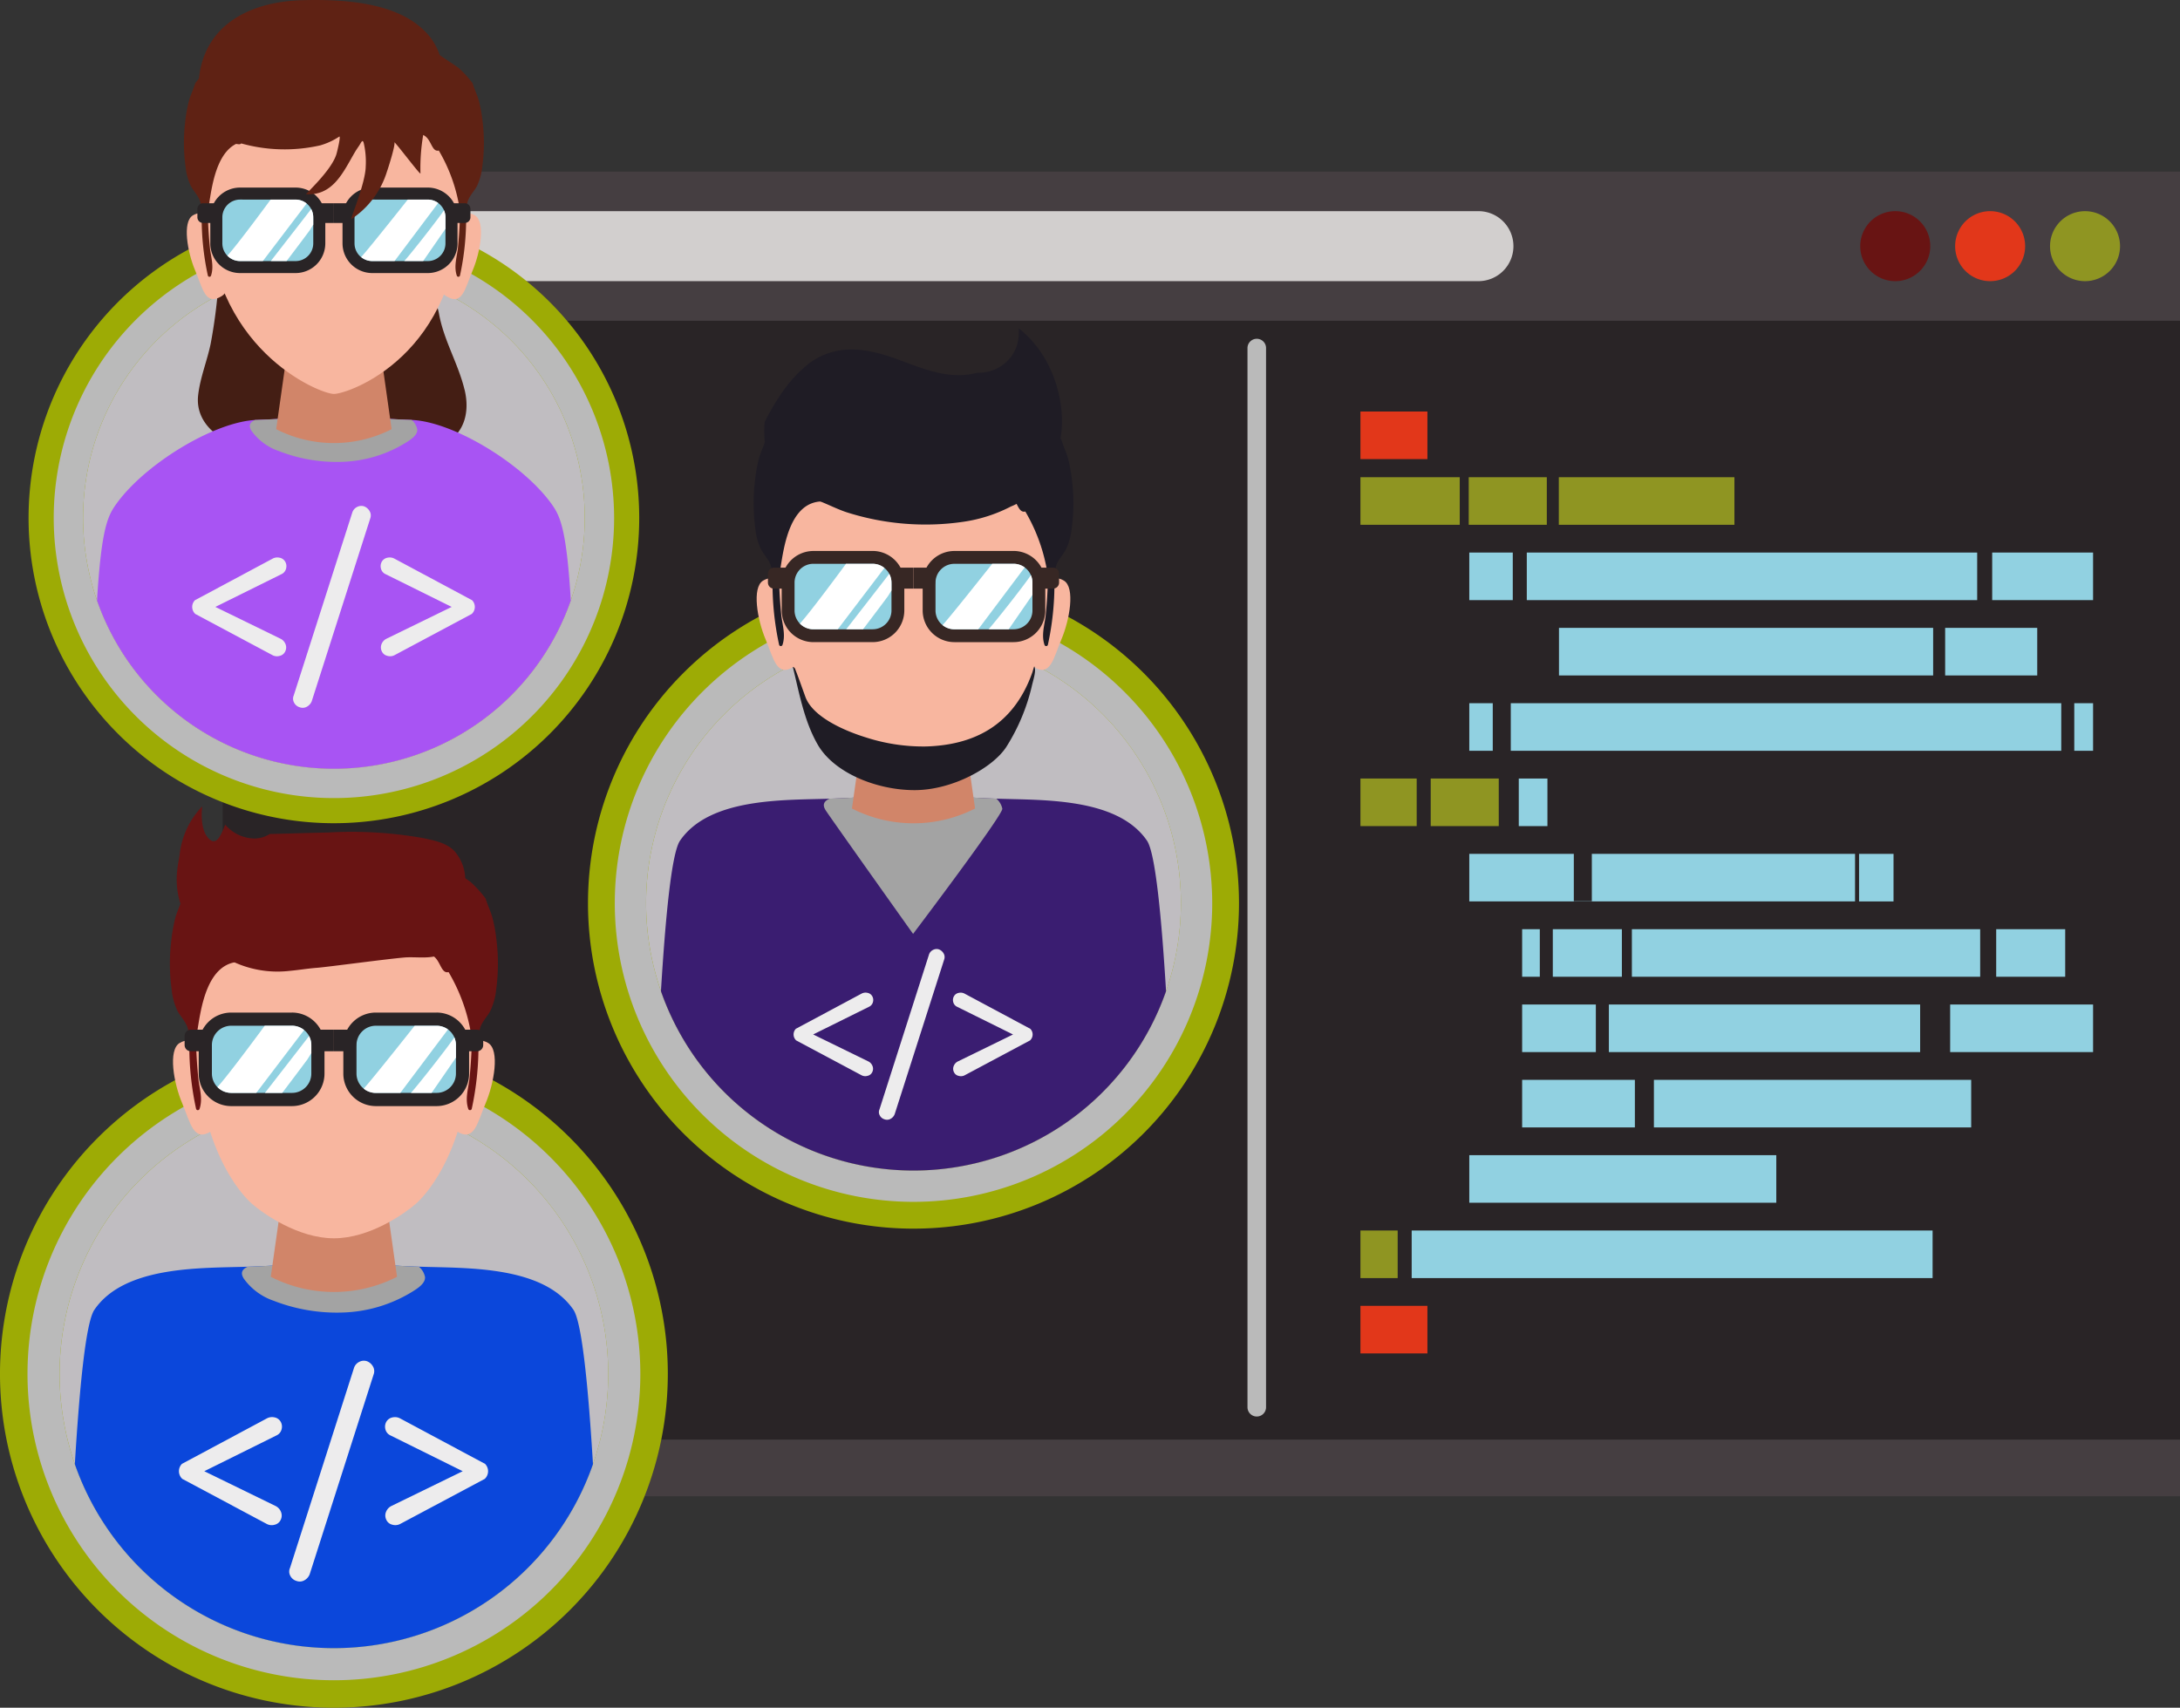 <svg id="Grupo_1100347" data-name="Grupo 1100347" xmlns="http://www.w3.org/2000/svg" xmlns:xlink="http://www.w3.org/1999/xlink" width="295" height="231.125" viewBox="0 0 295 231.125">
  <rect x="0" y="0" width="295" height="231.125" fill="#333333" stroke="none"/>
  <defs>
    <clipPath id="clip-path">
      <rect id="Rectángulo_401872" data-name="Rectángulo 401872" width="295" height="231.125" fill="none"/>
    </clipPath>
    <clipPath id="clip-path-3">
      <rect id="Rectángulo_401844" data-name="Rectángulo 401844" width="2.513" height="145.864" fill="none"/>
    </clipPath>
    <clipPath id="clip-path-4">
      <rect id="Rectángulo_401845" data-name="Rectángulo 401845" width="80.843" height="80.845" fill="none"/>
    </clipPath>
    <clipPath id="clip-path-5">
      <rect id="Rectángulo_401846" data-name="Rectángulo 401846" width="24.154" height="19.078" fill="none"/>
    </clipPath>
    <clipPath id="clip-path-6">
      <rect id="Rectángulo_401849" data-name="Rectángulo 401849" width="11.439" height="8.864" fill="none"/>
    </clipPath>
    <clipPath id="clip-path-7">
      <rect id="Rectángulo_401850" data-name="Rectángulo 401850" width="6.121" height="7.504" fill="none"/>
    </clipPath>
    <clipPath id="clip-path-8">
      <rect id="Rectángulo_401853" data-name="Rectángulo 401853" width="11.119" height="8.864" fill="none"/>
    </clipPath>
    <clipPath id="clip-path-9">
      <rect id="Rectángulo_401854" data-name="Rectángulo 401854" width="5.94" height="7.324" fill="none"/>
    </clipPath>
    <clipPath id="clip-path-10">
      <rect id="Rectángulo_401855" data-name="Rectángulo 401855" width="82.93" height="82.93" fill="none"/>
    </clipPath>
    <clipPath id="clip-path-11">
      <rect id="Rectángulo_401856" data-name="Rectángulo 401856" width="24.779" height="7.011" fill="none"/>
    </clipPath>
    <clipPath id="clip-path-12">
      <rect id="Rectángulo_401858" data-name="Rectángulo 401858" width="11.734" height="9.092" fill="none"/>
    </clipPath>
    <clipPath id="clip-path-13">
      <rect id="Rectángulo_401859" data-name="Rectángulo 401859" width="6.279" height="7.696" fill="none"/>
    </clipPath>
    <clipPath id="clip-path-14">
      <rect id="Rectángulo_401861" data-name="Rectángulo 401861" width="11.406" height="9.092" fill="none"/>
    </clipPath>
    <clipPath id="clip-path-15">
      <rect id="Rectángulo_401862" data-name="Rectángulo 401862" width="6.095" height="7.513" fill="none"/>
    </clipPath>
    <clipPath id="clip-path-16">
      <rect id="Rectángulo_401863" data-name="Rectángulo 401863" width="75.831" height="75.832" fill="none"/>
    </clipPath>
    <clipPath id="clip-path-17">
      <rect id="Rectángulo_401864" data-name="Rectángulo 401864" width="22.658" height="6.411" fill="none"/>
    </clipPath>
    <clipPath id="clip-path-18">
      <rect id="Rectángulo_401866" data-name="Rectángulo 401866" width="10.731" height="8.314" fill="none"/>
    </clipPath>
    <clipPath id="clip-path-19">
      <rect id="Rectángulo_401867" data-name="Rectángulo 401867" width="5.741" height="7.039" fill="none"/>
    </clipPath>
    <clipPath id="clip-path-20">
      <rect id="Rectángulo_401869" data-name="Rectángulo 401869" width="10.429" height="8.314" fill="none"/>
    </clipPath>
    <clipPath id="clip-path-21">
      <rect id="Rectángulo_401870" data-name="Rectángulo 401870" width="5.572" height="6.871" fill="none"/>
    </clipPath>
  </defs>
  <g id="Grupo_1100406" data-name="Grupo 1100406" clip-path="url(#clip-path)">
    <rect id="Rectángulo_401812" data-name="Rectángulo 401812" width="264.862" height="151.447" transform="translate(30.137 43.403)" fill="#292426"/>
    <rect id="Rectángulo_401813" data-name="Rectángulo 401813" width="264.862" height="20.177" transform="translate(30.137 23.226)" fill="#453e41"/>
    <rect id="Rectángulo_401814" data-name="Rectángulo 401814" width="264.862" height="7.659" transform="translate(30.137 194.85)" fill="#453e41"/>
    <g id="Grupo_1100405" data-name="Grupo 1100405">
      <g id="Grupo_1100404" data-name="Grupo 1100404" clip-path="url(#clip-path)">
        <path id="Trazado_875739" data-name="Trazado 875739" d="M288.19,36.379a4.737,4.737,0,1,0-4.738,4.736,4.739,4.739,0,0,0,4.738-4.736" transform="translate(-26.985 -3.063)" fill="#681413"/>
        <path id="Trazado_875740" data-name="Trazado 875740" d="M302.406,36.379a4.737,4.737,0,1,0-4.737,4.736,4.738,4.738,0,0,0,4.737-4.736" transform="translate(-28.361 -3.063)" fill="#e2371a"/>
        <path id="Trazado_875741" data-name="Trazado 875741" d="M316.624,36.379a4.736,4.736,0,1,0-4.737,4.736,4.737,4.737,0,0,0,4.737-4.736" transform="translate(-29.738 -3.063)" fill="#8f9522"/>
        <path id="Trazado_875742" data-name="Trazado 875742" d="M209.348,36.379a4.737,4.737,0,0,1-4.738,4.736H51.717a4.738,4.738,0,1,1,0-9.475H204.609a4.738,4.738,0,0,1,4.738,4.739" transform="translate(-4.548 -3.063)" fill="#d2cfce"/>
        <rect id="Rectángulo_401815" data-name="Rectángulo 401815" width="13.437" height="6.439" transform="translate(184.096 64.587)" fill="#8f9522"/>
        <rect id="Rectángulo_401816" data-name="Rectángulo 401816" width="10.564" height="6.439" transform="translate(198.751 64.587)" fill="#8f9522"/>
        <rect id="Rectángulo_401817" data-name="Rectángulo 401817" width="23.764" height="6.439" transform="translate(210.941 64.587)" fill="#8f9522"/>
        <rect id="Rectángulo_401818" data-name="Rectángulo 401818" width="9.064" height="6.44" transform="translate(184.096 55.695)" fill="#e2371a"/>
        <rect id="Rectángulo_401819" data-name="Rectángulo 401819" width="5.884" height="6.439" transform="translate(198.826 74.783)" fill="#91d1e1"/>
        <rect id="Rectángulo_401820" data-name="Rectángulo 401820" width="60.947" height="6.439" transform="translate(206.607 74.783)" fill="#91d1e1"/>
        <rect id="Rectángulo_401821" data-name="Rectángulo 401821" width="13.652" height="6.439" transform="translate(269.585 74.782)" fill="#91d1e1"/>
        <rect id="Rectángulo_401822" data-name="Rectángulo 401822" width="50.631" height="6.44" transform="translate(210.964 84.976)" fill="#91d1e1"/>
        <rect id="Rectángulo_401823" data-name="Rectángulo 401823" width="12.46" height="6.44" transform="translate(263.22 84.976)" fill="#91d1e1"/>
        <rect id="Rectángulo_401824" data-name="Rectángulo 401824" width="3.176" height="6.439" transform="translate(198.826 95.172)" fill="#91d1e1"/>
        <rect id="Rectángulo_401825" data-name="Rectángulo 401825" width="74.491" height="6.439" transform="translate(204.44 95.172)" fill="#91d1e1"/>
        <rect id="Rectángulo_401826" data-name="Rectángulo 401826" width="2.545" height="6.439" transform="translate(280.693 95.172)" fill="#91d1e1"/>
        <rect id="Rectángulo_401827" data-name="Rectángulo 401827" width="7.613" height="6.439" transform="translate(184.096 105.366)" fill="#8f9522"/>
        <rect id="Rectángulo_401828" data-name="Rectángulo 401828" width="9.209" height="6.439" transform="translate(193.605 105.366)" fill="#8f9522"/>
        <rect id="Rectángulo_401829" data-name="Rectángulo 401829" width="3.878" height="6.439" transform="translate(205.523 105.367)" fill="#91d1e1"/>
        <path id="Trazado_875743" data-name="Trazado 875743" d="M272.343,127.95h-35.62v6.4h-2.438v-6.4H220.14v6.437h52.2Z" transform="translate(-21.314 -12.388)" fill="#91d1e1"/>
        <rect id="Rectángulo_401830" data-name="Rectángulo 401830" width="4.663" height="6.437" transform="translate(251.571 115.563)" fill="#91d1e1"/>
        <rect id="Rectángulo_401831" data-name="Rectángulo 401831" width="2.392" height="6.437" transform="translate(205.977 125.758)" fill="#91d1e1"/>
        <rect id="Rectángulo_401832" data-name="Rectángulo 401832" width="9.345" height="6.437" transform="translate(210.129 125.758)" fill="#91d1e1"/>
        <rect id="Rectángulo_401833" data-name="Rectángulo 401833" width="47.132" height="6.437" transform="translate(220.828 125.758)" fill="#91d1e1"/>
        <rect id="Rectángulo_401834" data-name="Rectángulo 401834" width="9.337" height="6.437" transform="translate(270.128 125.758)" fill="#91d1e1"/>
        <rect id="Rectángulo_401835" data-name="Rectángulo 401835" width="9.975" height="6.439" transform="translate(205.977 135.951)" fill="#91d1e1"/>
        <rect id="Rectángulo_401836" data-name="Rectángulo 401836" width="42.122" height="6.439" transform="translate(217.714 135.951)" fill="#91d1e1"/>
        <rect id="Rectángulo_401837" data-name="Rectángulo 401837" width="19.34" height="6.439" transform="translate(263.898 135.951)" fill="#91d1e1"/>
        <rect id="Rectángulo_401838" data-name="Rectángulo 401838" width="42.934" height="6.439" transform="translate(223.808 146.147)" fill="#91d1e1"/>
        <rect id="Rectángulo_401839" data-name="Rectángulo 401839" width="15.257" height="6.439" transform="translate(205.977 146.147)" fill="#91d1e1"/>
        <rect id="Rectángulo_401840" data-name="Rectángulo 401840" width="41.545" height="6.439" transform="translate(198.826 156.341)" fill="#91d1e1"/>
        <rect id="Rectángulo_401841" data-name="Rectángulo 401841" width="5.039" height="6.439" transform="translate(184.096 166.538)" fill="#8f9522"/>
        <rect id="Rectángulo_401842" data-name="Rectángulo 401842" width="70.491" height="6.439" transform="translate(191.03 166.538)" fill="#91d1e1"/>
        <rect id="Rectángulo_401843" data-name="Rectángulo 401843" width="9.064" height="6.439" transform="translate(184.096 176.733)" fill="#e2371a"/>
        <g id="Grupo_1100349" data-name="Grupo 1100349" transform="translate(168.811 45.85)" style="mix-blend-mode: multiply;isolation: isolate">
          <g id="Grupo_1100348" data-name="Grupo 1100348">
            <g id="Grupo_1100347-2" data-name="Grupo 1100347" clip-path="url(#clip-path-3)">
              <path id="Trazado_875744" data-name="Trazado 875744" d="M189.42,195.371a1.256,1.256,0,1,1-2.513,0V52.022a1.256,1.256,0,0,1,2.513,0Z" transform="translate(-186.907 -50.765)" fill="#bababa"/>
            </g>
          </g>
        </g>
        <path id="Trazado_875745" data-name="Trazado 875745" d="M176.192,130.618a44.048,44.048,0,1,0-44.048,44.049,44.049,44.049,0,0,0,44.048-44.049" transform="translate(-8.529 -8.381)" fill="#9dab05"/>
        <path id="Trazado_875746" data-name="Trazado 875746" d="M132.989,167.646a36.186,36.186,0,1,1,36.186-36.185,36.186,36.186,0,0,1-36.186,36.185" transform="translate(-9.372 -9.224)" fill="#c0bdc1"/>
        <g id="Grupo_1100352" data-name="Grupo 1100352" transform="translate(83.195 81.813)" style="mix-blend-mode: multiply;isolation: isolate">
          <g id="Grupo_1100351" data-name="Grupo 1100351">
            <g id="Grupo_1100350" data-name="Grupo 1100350" clip-path="url(#clip-path-4)">
              <path id="Trazado_875747" data-name="Trazado 875747" d="M132.535,94.82a36.186,36.186,0,1,1-36.188,36.187A36.187,36.187,0,0,1,132.535,94.82m0-4.237a40.423,40.423,0,1,0,40.422,40.424,40.468,40.468,0,0,0-40.422-40.424" transform="translate(-92.113 -90.583)" fill="#bababa"/>
            </g>
          </g>
        </g>
        <path id="Trazado_875748" data-name="Trazado 875748" d="M167.379,145.652a36.195,36.195,0,0,1-68.351,0c.592-9.712,1.416-18.676,2.584-20.373,4.041-5.9,14.322-5.466,20.442-5.683s11.148-.769,11.148-.769,5.032.547,11.153.769,16.4-.221,20.443,5.683c1.162,1.7,1.992,10.661,2.581,20.373" transform="translate(-9.588 -11.505)" fill="#3a1d71"/>
        <g id="Grupo_1100355" data-name="Grupo 1100355" transform="translate(111.483 107.324)" style="mix-blend-mode: multiply;isolation: isolate">
          <g id="Grupo_1100354" data-name="Grupo 1100354">
            <g id="Grupo_1100353" data-name="Grupo 1100353" clip-path="url(#clip-path-5)">
              <path id="Trazado_875749" data-name="Trazado 875749" d="M124.194,119.6c-.585.278-1.087.7-.494,1.6.917,1.388,11.811,16.7,11.811,16.7s12.138-16.056,12.076-16.941a2.4,2.4,0,0,0-.816-1.369l-.054,0c-6.123-.219-11.151-.766-11.151-.766s-5.028.547-11.15.766l-.222.008" transform="translate(-123.434 -118.829)" fill="#a3a3a3"/>
            </g>
          </g>
        </g>
        <path id="Trazado_875750" data-name="Trazado 875750" d="M142.86,109.9H129.088l-1.443,10.166a18.339,18.339,0,0,0,16.658,0Z" transform="translate(-12.358 -10.641)" fill="#d18569"/>
        <path id="Trazado_875751" data-name="Trazado 875751" d="M134.916,63.247c-12.315,0-18.2,11.021-18.2,20.006,0,14.933,5.935,21.395,7.379,22.657s6.066,4.56,10.821,4.56,9.38-3.3,10.822-4.56,7.379-7.724,7.379-22.657c0-8.986-5.886-20.006-18.2-20.006" transform="translate(-11.3 -6.123)" fill="#f8b69f"/>
        <path id="Trazado_875752" data-name="Trazado 875752" d="M118.017,89.374c-.847-2.409-2.315-3.271-3.77-2.409-1.57.928-.775,5.357.33,7.959s1.47,5.2,3.873,3.66-.433-9.21-.433-9.21" transform="translate(-10.976 -8.388)" fill="#f8b69f"/>
        <path id="Rectángulo_401847" data-name="Rectángulo 401847" d="M3.788,0h7.277a3.789,3.789,0,0,1,3.789,3.789V6.814A3.786,3.786,0,0,1,11.068,10.6H3.787A3.787,3.787,0,0,1,0,6.813V3.788A3.788,3.788,0,0,1,3.788,0Z" transform="translate(106.651 75.434)" fill="#91d1e1"/>
        <path id="Rectángulo_401848" data-name="Rectángulo 401848" d="M3.788,0h7.277a3.789,3.789,0,0,1,3.789,3.789V6.814A3.786,3.786,0,0,1,11.068,10.6H3.787A3.787,3.787,0,0,1,0,6.813V3.788A3.788,3.788,0,0,1,3.788,0Z" transform="translate(106.651 75.434)" fill="none" stroke="#292426" stroke-miterlimit="10" stroke-width="1"/>
        <path id="Trazado_875753" data-name="Trazado 875753" d="M129.425,84.3a2.553,2.553,0,0,1,2.551,2.553v3.757a2.553,2.553,0,0,1-2.551,2.552h-8.013a2.552,2.552,0,0,1-2.552-2.552V86.849a2.552,2.552,0,0,1,2.552-2.553Zm0-1.737h-8.013a4.294,4.294,0,0,0-4.289,4.29v3.757a4.294,4.294,0,0,0,4.289,4.289h8.013a4.294,4.294,0,0,0,4.288-4.289V86.849a4.294,4.294,0,0,0-4.288-4.29" transform="translate(-11.34 -7.993)" fill="#372724"/>
        <path id="Trazado_875754" data-name="Trazado 875754" d="M136.554,85.063h-2.1a.819.819,0,0,0-.819.819v1.2a.819.819,0,0,0,.819.819h2.1Z" transform="translate(-12.939 -8.236)" fill="#372724"/>
        <path id="Trazado_875755" data-name="Trazado 875755" d="M121.313,66.645A45.9,45.9,0,0,1,120,62.135c-.095-.35-.209-.692-.333-1.027-1.009.709-2.047,1.375-3.062,2.074a14.6,14.6,0,0,0-2.066,2.253c-.05.16-.107.32-.158.471-.247.709-.571,1.386-.761,2.115a21,21,0,0,0-.53,3,25.588,25.588,0,0,0,.052,6.426,8.608,8.608,0,0,0,.777,2.83c.471.872,1.343,1.642,1.415,2.682a.27.27,0,0,0,.078.173c.029.495.051.989.061,1.487a38.892,38.892,0,0,0,.891,8.57.238.238,0,0,0,.456,0c.464-1.395-.04-2.726-.175-4.128-.13-1.368-.226-2.752-.274-4.128.031-.735.1-1.469.183-2.2.447-2.67,1.213-8.955,5.695-8.955V69.372c-.287-.914-.6-1.824-.936-2.728" transform="translate(-10.932 -5.916)" fill="#1f1c25"/>
        <g id="Grupo_1100358" data-name="Grupo 1100358" transform="translate(108.245 76.303)" style="mix-blend-mode: soft-light;isolation: isolate">
          <g id="Grupo_1100357" data-name="Grupo 1100357">
            <g id="Grupo_1100356" data-name="Grupo 1100356" clip-path="url(#clip-path-6)">
              <path id="Trazado_875756" data-name="Trazado 875756" d="M131.288,85.048a2.539,2.539,0,0,0-1.6-.566h-3.6s-4.791,6.528-6.242,8.093a2.545,2.545,0,0,0,1.826.771h3.3s5.387-7.09,6.316-8.3" transform="translate(-119.849 -84.482)" fill="#fff"/>
            </g>
          </g>
        </g>
        <g id="Grupo_1100361" data-name="Grupo 1100361" transform="translate(114.516 77.663)" style="mix-blend-mode: soft-light;isolation: isolate">
          <g id="Grupo_1100360" data-name="Grupo 1100360">
            <g id="Grupo_1100359" data-name="Grupo 1100359" clip-path="url(#clip-path-7)">
              <path id="Trazado_875757" data-name="Trazado 875757" d="M132.42,89.035c.162-.264.326-.528.493-.787V87.182a2.53,2.53,0,0,0-.3-1.193c-.883,1.149-5.824,7.5-5.824,7.5h2.276s2.683-3.536,3.352-4.457" transform="translate(-126.792 -85.988)" fill="#fff"/>
            </g>
          </g>
        </g>
        <path id="Trazado_875758" data-name="Trazado 875758" d="M155.07,89.374c.846-2.409,2.313-3.271,3.769-2.409,1.57.928.776,5.357-.33,7.959s-1.47,5.2-3.872,3.66.433-9.21.433-9.21" transform="translate(-14.878 -8.388)" fill="#f8b69f"/>
        <path id="Rectángulo_401851" data-name="Rectángulo 401851" d="M3.787,0h7.278a3.789,3.789,0,0,1,3.789,3.789V6.814A3.786,3.786,0,0,1,11.068,10.6H3.787A3.787,3.787,0,0,1,0,6.813V3.787A3.787,3.787,0,0,1,3.787,0Z" transform="translate(125.726 75.434)" fill="#91d1e1"/>
        <path id="Rectángulo_401852" data-name="Rectángulo 401852" d="M3.787,0h7.278a3.789,3.789,0,0,1,3.789,3.789V6.814A3.786,3.786,0,0,1,11.068,10.6H3.787A3.787,3.787,0,0,1,0,6.813V3.787A3.787,3.787,0,0,1,3.787,0Z" transform="translate(125.726 75.434)" fill="none" stroke="#292426" stroke-miterlimit="10" stroke-width="1"/>
        <path id="Trazado_875759" data-name="Trazado 875759" d="M150.544,84.3a2.552,2.552,0,0,1,2.552,2.553v3.757a2.552,2.552,0,0,1-2.552,2.552H142.53a2.552,2.552,0,0,1-2.552-2.552V86.849A2.552,2.552,0,0,1,142.53,84.3Zm0-1.737H142.53a4.3,4.3,0,0,0-4.289,4.29v3.757A4.3,4.3,0,0,0,142.53,94.9h8.014a4.3,4.3,0,0,0,4.289-4.289V86.849a4.3,4.3,0,0,0-4.289-4.29" transform="translate(-13.384 -7.993)" fill="#372724"/>
        <g id="Grupo_1100364" data-name="Grupo 1100364" transform="translate(127.545 76.303)" style="mix-blend-mode: soft-light;isolation: isolate">
          <g id="Grupo_1100363" data-name="Grupo 1100363">
            <g id="Grupo_1100362" data-name="Grupo 1100362" clip-path="url(#clip-path-8)">
              <path id="Trazado_875760" data-name="Trazado 875760" d="M152.336,84.976a2.531,2.531,0,0,0-1.5-.494h-2.889c-.172.21-5.517,6.976-6.726,8.3a2.536,2.536,0,0,0,1.6.568h3.227c.051-.062,5.115-6.826,6.29-8.37" transform="translate(-141.217 -84.482)" fill="#fff"/>
            </g>
          </g>
        </g>
        <g id="Grupo_1100367" data-name="Grupo 1100367" transform="translate(133.772 77.843)" style="mix-blend-mode: soft-light;isolation: isolate">
          <g id="Grupo_1100366" data-name="Grupo 1100366">
            <g id="Grupo_1100365" data-name="Grupo 1100365" clip-path="url(#clip-path-9)">
              <path id="Trazado_875761" data-name="Trazado 875761" d="M154.052,88.857V87.2a2.555,2.555,0,0,0-.209-1.014c-1.116,1.634-4.954,6.488-5.726,7.317l-.005.007h2.726Z" transform="translate(-148.112 -86.187)" fill="#fff"/>
            </g>
          </g>
        </g>
        <path id="Trazado_875762" data-name="Trazado 875762" d="M136.867,85.063h2.1a.819.819,0,0,1,.819.819v1.2a.819.819,0,0,1-.819.819h-2.1Z" transform="translate(-13.251 -8.236)" fill="#372724"/>
        <path id="Trazado_875763" data-name="Trazado 875763" d="M151.42,66.645a46.151,46.151,0,0,0,1.313-4.51c.095-.35.209-.692.333-1.027,1.008.709,2.045,1.375,3.063,2.074a14.686,14.686,0,0,1,2.066,2.253c.051.16.107.32.159.471.246.709.571,1.386.76,2.115a21.512,21.512,0,0,1,.529,3,25.588,25.588,0,0,1-.051,6.426,8.653,8.653,0,0,1-.778,2.83c-.471.872-1.343,1.642-1.415,2.682a.266.266,0,0,1-.079.173c-.027.495-.051.989-.063,1.487a38.728,38.728,0,0,1-.889,8.57.239.239,0,0,1-.457,0c-.464-1.395.041-2.726.174-4.128.132-1.368.229-2.752.275-4.128-.03-.735-.1-1.469-.183-2.2a23.722,23.722,0,0,0-2.862-7.589c-1.212.306-1.031-2.351-2.833-2.351V69.372c.288-.914.6-1.824.937-2.728" transform="translate(-14.569 -5.916)" fill="#1f1c25"/>
        <path id="Trazado_875764" data-name="Trazado 875764" d="M117.976,85.063h-2.1a.819.819,0,0,0-.818.819v1.2a.818.818,0,0,0,.818.819h2.1Z" transform="translate(-11.14 -8.236)" fill="#372724"/>
        <path id="Trazado_875765" data-name="Trazado 875765" d="M155.446,85.063h2.1a.819.819,0,0,1,.819.819v1.2a.819.819,0,0,1-.819.819h-2.1Z" transform="translate(-15.05 -8.236)" fill="#372724"/>
        <path id="Trazado_875766" data-name="Trazado 875766" d="M148.943,49.212a6.475,6.475,0,0,1-.273,2.412,5.431,5.431,0,0,1-5.318,3.58c-.193.051-.388.1-.582.138-3.664.761-7.149-.843-10.524-2.052-3.87-1.388-7.793-2.013-11.377.445-.187.126-.358.272-.534.409a17.52,17.52,0,0,0-3.319,3.6,33.13,33.13,0,0,0-2.455,4.139,13.014,13.014,0,0,0,.574,5.251c.611,1.717,1.993,2.946,2.745,4.572a1.1,1.1,0,0,0-.089.192c-.068.2.251.336.343.145.468-.965,3.087.247,3.741.5,1.245.479,2.447,1.1,3.71,1.531a35.143,35.143,0,0,0,15.864,1.308,20.235,20.235,0,0,0,6.451-2.075,7.487,7.487,0,0,0,3.874-3.469,10.3,10.3,0,0,0,2.831-5.743c.865-5.313-1.357-11.583-5.662-14.882" transform="translate(-11.087 -4.765)" fill="#1f1c25"/>
        <path id="Trazado_875767" data-name="Trazado 875767" d="M128.984,158.038a1.146,1.146,0,0,1,.577.594,1,1,0,0,1-.018.872.9.9,0,0,1-.627.5,1.088,1.088,0,0,1-.839-.086l-8.831-4.711-.034-.036a1.1,1.1,0,0,1,0-1.535l8.866-4.747a1.136,1.136,0,0,1,.8-.121.935.935,0,0,1,.628.4,1.014,1.014,0,0,1,.141.82.959.959,0,0,1-.489.646l-7.608,3.77Z" transform="translate(-11.511 -14.401)" fill="#edeced"/>
        <path id="Trazado_875768" data-name="Trazado 875768" d="M150.909,154.409l-7.61-3.77a.956.956,0,0,1-.489-.646,1.028,1.028,0,0,1,.141-.82.937.937,0,0,1,.629-.4,1.135,1.135,0,0,1,.8.121l8.866,4.747a1.095,1.095,0,0,1,0,1.535l-.034.036-8.831,4.711a1.084,1.084,0,0,1-.837.086.9.9,0,0,1-.629-.5,1,1,0,0,1-.016-.873,1.138,1.138,0,0,1,.574-.594Z" transform="translate(-13.824 -14.401)" fill="#edeced"/>
        <path id="Trazado_875769" data-name="Trazado 875769" d="M138.459,142.966a1.067,1.067,0,0,1,.541-.63,1.024,1.024,0,0,1,.821-.07,1.242,1.242,0,0,1,.628.558.972.972,0,0,1,.069.8l-6.7,20.941a1.22,1.22,0,0,1-.558.63.972.972,0,0,1-.8.069,1.064,1.064,0,0,1-.663-.54.908.908,0,0,1-.033-.818Z" transform="translate(-12.749 -13.769)" fill="#edeced"/>
        <path id="Trazado_875770" data-name="Trazado 875770" d="M151.118,102.573c.179-.808.656-2.176.342-2.713-.018-.03-.236.749-.247.779-2.653,7.517-8.289,9.866-14.379,10.056a25.315,25.315,0,0,1-8.193-1.236c-2.658-.822-7.161-2.69-8.161-5.5l0,0c-.462-1.272-.906-2.55-1.391-3.786-.05-.127-.323-.341-.289-.2.866,3.532,1.518,7.265,3.351,10.462,2.2,3.832,7.971,6.17,13.112,6.17s10.653-3.069,12.444-5.894a26.752,26.752,0,0,0,3.412-8.136" transform="translate(-11.502 -9.668)" fill="#1f1c25"/>
        <path id="Trazado_875771" data-name="Trazado 875771" d="M90.37,201.03a45.185,45.185,0,1,0-45.185,45.183A45.185,45.185,0,0,0,90.37,201.03" transform="translate(0 -15.089)" fill="#9dab05"/>
        <path id="Trazado_875772" data-name="Trazado 875772" d="M46.051,239.014a37.12,37.12,0,1,1,37.119-37.12,37.121,37.121,0,0,1-37.119,37.12" transform="translate(-0.864 -15.953)" fill="#c0bdc1"/>
        <g id="Grupo_1100370" data-name="Grupo 1100370" transform="translate(3.72 144.476)" style="mix-blend-mode: multiply;isolation: isolate">
          <g id="Grupo_1100369" data-name="Grupo 1100369">
            <g id="Grupo_1100368" data-name="Grupo 1100368" clip-path="url(#clip-path-10)">
              <path id="Trazado_875773" data-name="Trazado 875773" d="M45.585,164.307A37.12,37.12,0,1,1,8.463,201.429a37.12,37.12,0,0,1,37.122-37.122m0-4.344A41.465,41.465,0,1,0,87.05,201.429a41.512,41.512,0,0,0-41.465-41.466" transform="translate(-4.119 -159.963)" fill="#bababa"/>
            </g>
          </g>
        </g>
        <path id="Trazado_875774" data-name="Trazado 875774" d="M81.329,216.452a37.129,37.129,0,0,1-70.116,0c.607-9.961,1.452-19.157,2.651-20.9,4.146-6.056,14.69-5.606,20.969-5.829s11.435-.788,11.435-.788,5.162.561,11.442.788,16.82-.227,20.969,5.829c1.194,1.741,2.045,10.938,2.65,20.9" transform="translate(-1.086 -18.293)" fill="#0b47db"/>
        <g id="Grupo_1100373" data-name="Grupo 1100373" transform="translate(32.74 170.645)" style="mix-blend-mode: multiply;isolation: isolate">
          <g id="Grupo_1100372" data-name="Grupo 1100372">
            <g id="Grupo_1100371" data-name="Grupo 1100371" clip-path="url(#clip-path-11)">
              <path id="Trazado_875775" data-name="Trazado 875775" d="M37.029,189.731c-.6.285-1.115.723-.506,1.643a8.267,8.267,0,0,0,4.02,2.966,23.551,23.551,0,0,0,9.345,1.591,19.04,19.04,0,0,0,9.4-2.808c.633-.4,1.8-1.087,1.737-2a2.442,2.442,0,0,0-.837-1.4l-.056,0c-6.28-.223-11.438-.785-11.438-.785s-5.157.562-11.438.785l-.228.008" transform="translate(-36.25 -188.938)" fill="#a3a3a3"/>
            </g>
          </g>
        </g>
        <path id="Trazado_875776" data-name="Trazado 875776" d="M56.178,179.783H42.048l-1.479,10.428a18.812,18.812,0,0,0,17.087,0Z" transform="translate(-3.928 -17.406)" fill="#d18569"/>
        <path id="Trazado_875777" data-name="Trazado 875777" d="M48.028,131.921c-12.634,0-18.671,11.306-18.671,20.523,0,15.318,6.089,21.946,7.57,23.242s6.222,4.678,11.1,4.678,9.622-3.385,11.1-4.678,7.569-7.924,7.569-23.242c0-9.217-6.037-20.523-18.671-20.523" transform="translate(-2.842 -12.772)" fill="#f8b69f"/>
        <path id="Trazado_875778" data-name="Trazado 875778" d="M30.692,158.722c-.869-2.473-2.374-3.357-3.867-2.473-1.61.953-.8,5.5.34,8.166s1.506,5.333,3.972,3.754-.445-9.446-.445-9.446" transform="translate(-2.51 -15.095)" fill="#f8b69f"/>
        <path id="Rectángulo_401857" data-name="Rectángulo 401857" d="M3.886,0h7.467a3.885,3.885,0,0,1,3.885,3.885v3.1a3.885,3.885,0,0,1-3.885,3.885H3.883A3.883,3.883,0,0,1,0,6.991V3.886A3.886,3.886,0,0,1,3.886,0Z" transform="translate(27.783 137.931)" fill="#91d1e1"/>
        <path id="Trazado_875779" data-name="Trazado 875779" d="M42.394,153.513a2.619,2.619,0,0,1,2.618,2.617v3.858a2.618,2.618,0,0,1-2.618,2.616H34.175a2.618,2.618,0,0,1-2.618-2.616V156.13a2.619,2.619,0,0,1,2.618-2.617Zm0-1.781H34.175a4.4,4.4,0,0,0-4.4,4.4v3.858a4.4,4.4,0,0,0,4.4,4.4h8.219a4.405,4.405,0,0,0,4.4-4.4V156.13a4.4,4.4,0,0,0-4.4-4.4" transform="translate(-2.883 -14.69)" fill="#292426"/>
        <path id="Trazado_875780" data-name="Trazado 875780" d="M49.708,154.3h-2.15a.839.839,0,0,0-.84.841v1.236a.837.837,0,0,0,.84.839h2.15Z" transform="translate(-4.523 -14.939)" fill="#292426"/>
        <path id="Trazado_875781" data-name="Trazado 875781" d="M34.074,135.405a46.751,46.751,0,0,1-1.348-4.626c-.1-.359-.212-.709-.34-1.053-1.034.729-2.1,1.41-3.141,2.127a14.8,14.8,0,0,0-2.12,2.313c-.051.164-.108.326-.163.483-.252.728-.585,1.423-.78,2.169a21.643,21.643,0,0,0-.544,3.08,26.269,26.269,0,0,0,.053,6.592,8.817,8.817,0,0,0,.8,2.9c.483.9,1.377,1.684,1.452,2.751a.277.277,0,0,0,.079.177c.028.507.052,1.015.064,1.525A39.834,39.834,0,0,0,29,162.637a.245.245,0,0,0,.469,0c.476-1.432-.041-2.8-.18-4.235-.135-1.4-.232-2.823-.282-4.235.031-.755.1-1.507.188-2.257.459-2.739,1.244-9.185,5.843-9.185v-4.52c-.294-.938-.611-1.871-.961-2.8" transform="translate(-2.465 -12.56)" fill="#681413"/>
        <g id="Grupo_1100376" data-name="Grupo 1100376" transform="translate(29.419 138.823)" style="mix-blend-mode: soft-light;isolation: isolate">
          <g id="Grupo_1100375" data-name="Grupo 1100375">
            <g id="Grupo_1100374" data-name="Grupo 1100374" clip-path="url(#clip-path-12)">
              <path id="Trazado_875782" data-name="Trazado 875782" d="M44.306,154.285a2.606,2.606,0,0,0-1.641-.581H38.976s-4.915,6.7-6.4,8.3a2.609,2.609,0,0,0,1.874.79h3.382s5.527-7.272,6.479-8.511" transform="translate(-32.572 -153.704)" fill="#fff"/>
            </g>
          </g>
        </g>
        <g id="Grupo_1100379" data-name="Grupo 1100379" transform="translate(35.851 140.218)" style="mix-blend-mode: soft-light;isolation: isolate">
          <g id="Grupo_1100378" data-name="Grupo 1100378">
            <g id="Grupo_1100377" data-name="Grupo 1100377" clip-path="url(#clip-path-13)">
              <path id="Trazado_875783" data-name="Trazado 875783" d="M45.467,158.374c.164-.27.334-.542.506-.807v-1.095a2.6,2.6,0,0,0-.305-1.223c-.906,1.18-5.975,7.7-5.975,7.7h2.336s2.75-3.626,3.438-4.572" transform="translate(-39.694 -155.249)" fill="#fff"/>
            </g>
          </g>
        </g>
        <path id="Trazado_875784" data-name="Trazado 875784" d="M68.7,158.722c.869-2.473,2.373-3.357,3.866-2.473,1.611.953.8,5.5-.339,8.166s-1.507,5.333-3.973,3.754.446-9.446.446-9.446" transform="translate(-6.512 -15.095)" fill="#f8b69f"/>
        <path id="Rectángulo_401860" data-name="Rectángulo 401860" d="M3.886,0h7.467a3.885,3.885,0,0,1,3.885,3.885v3.1a3.885,3.885,0,0,1-3.885,3.885H3.883A3.883,3.883,0,0,1,0,6.991V3.886A3.886,3.886,0,0,1,3.886,0Z" transform="translate(47.35 137.931)" fill="#91d1e1"/>
        <path id="Trazado_875785" data-name="Trazado 875785" d="M64.059,153.513a2.619,2.619,0,0,1,2.619,2.617v3.858a2.618,2.618,0,0,1-2.619,2.616H55.84a2.618,2.618,0,0,1-2.619-2.616V156.13a2.619,2.619,0,0,1,2.619-2.617Zm0-1.781H55.84a4.4,4.4,0,0,0-4.4,4.4v3.858a4.405,4.405,0,0,0,4.4,4.4h8.219a4.405,4.405,0,0,0,4.4-4.4V156.13a4.4,4.4,0,0,0-4.4-4.4" transform="translate(-4.98 -14.69)" fill="#292426"/>
        <g id="Grupo_1100382" data-name="Grupo 1100382" transform="translate(49.215 138.823)" style="mix-blend-mode: soft-light;isolation: isolate">
          <g id="Grupo_1100381" data-name="Grupo 1100381">
            <g id="Grupo_1100380" data-name="Grupo 1100380" clip-path="url(#clip-path-14)">
              <path id="Trazado_875786" data-name="Trazado 875786" d="M65.9,154.209a2.609,2.609,0,0,0-1.543-.5H61.39c-.176.215-5.658,7.156-6.9,8.51a2.608,2.608,0,0,0,1.645.582h3.309c.051-.062,5.247-7,6.451-8.587" transform="translate(-54.491 -153.704)" fill="#fff"/>
            </g>
          </g>
        </g>
        <g id="Grupo_1100385" data-name="Grupo 1100385" transform="translate(55.603 140.401)" style="mix-blend-mode: soft-light;isolation: isolate">
          <g id="Grupo_1100384" data-name="Grupo 1100384">
            <g id="Grupo_1100383" data-name="Grupo 1100383" clip-path="url(#clip-path-15)">
              <path id="Trazado_875787" data-name="Trazado 875787" d="M67.659,158.191v-1.7a2.636,2.636,0,0,0-.217-1.039c-1.143,1.676-5.081,6.656-5.873,7.506l-.005.006h2.8Z" transform="translate(-61.563 -155.452)" fill="#fff"/>
            </g>
          </g>
        </g>
        <path id="Trazado_875788" data-name="Trazado 875788" d="M50.029,154.3h2.15a.839.839,0,0,1,.84.841v1.236a.837.837,0,0,1-.84.839h-2.15Z" transform="translate(-4.844 -14.939)" fill="#292426"/>
        <path id="Trazado_875789" data-name="Trazado 875789" d="M64.958,135.405a47.242,47.242,0,0,0,1.347-4.626c.1-.359.213-.709.34-1.053,1.035.729,2.1,1.41,3.141,2.127a14.848,14.848,0,0,1,2.12,2.313c.051.164.107.326.163.483.252.728.585,1.423.78,2.169a21.771,21.771,0,0,1,.544,3.08,26.269,26.269,0,0,1-.053,6.592,8.84,8.84,0,0,1-.8,2.9c-.483.9-1.377,1.684-1.451,2.751a.283.283,0,0,1-.081.177c-.029.507-.052,1.015-.065,1.525a39.942,39.942,0,0,1-.911,8.791.245.245,0,0,1-.47,0c-.475-1.432.041-2.8.181-4.235.134-1.4.232-2.823.281-4.235-.031-.755-.1-1.507-.188-2.257a24.323,24.323,0,0,0-2.938-7.785c-1.24.314-1.055-2.411-2.9-2.411v-3.51c.3-.938.611-1.871.962-2.8" transform="translate(-6.196 -12.56)" fill="#681413"/>
        <path id="Trazado_875790" data-name="Trazado 875790" d="M65.5,130.219a6.028,6.028,0,0,0-1.356-3.232c-1.067-1.218-2.847-1.541-4.346-1.864a55.84,55.84,0,0,0-12.828-.753c-2.326.047-4.652.128-6.979.182-.308.007-.616.016-.922.019a3.955,3.955,0,0,1-2.106.613,5.339,5.339,0,0,1-3.924-1.871c-.432.967-1.058,3.021-2.191,1.925-1.009-.975-1.081-3.018-.93-4.314a.213.213,0,0,0,0-.08,11.925,11.925,0,0,0-1.264,1.574,11.212,11.212,0,0,0-1.78,4.906c-.107,1.341-2.036,6.594,3.647,12.127A14.148,14.148,0,0,0,41.732,143.1c1.251-.112,2.491-.326,3.745-.419,1.353-.1,9.164-1.161,11.749-1.388,1.508-.135,3.218.208,4.671-.3,1.28-.452,1.887-1.839,2.357-3a15.775,15.775,0,0,0,1.243-7.767" transform="translate(-2.562 -11.7)" fill="#681413"/>
        <path id="Trazado_875791" data-name="Trazado 875791" d="M30.65,154.3H28.5a.839.839,0,0,0-.84.841v1.236a.837.837,0,0,0,.84.839h2.15Z" transform="translate(-2.678 -14.939)" fill="#292426"/>
        <path id="Trazado_875792" data-name="Trazado 875792" d="M69.087,154.3h2.15a.84.84,0,0,1,.84.841v1.236a.838.838,0,0,1-.84.839h-2.15Z" transform="translate(-6.689 -14.939)" fill="#292426"/>
        <path id="Trazado_875793" data-name="Trazado 875793" d="M39.853,224.365a1.5,1.5,0,0,1,.745.767,1.3,1.3,0,0,1-.023,1.131,1.175,1.175,0,0,1-.812.654,1.423,1.423,0,0,1-1.084-.114L27.261,220.71l-.044-.046a1.415,1.415,0,0,1,0-1.985l11.462-6.137a1.48,1.48,0,0,1,1.039-.16,1.229,1.229,0,0,1,.812.521,1.316,1.316,0,0,1,.181,1.059,1.231,1.231,0,0,1-.632.834l-9.838,4.877Z" transform="translate(-2.596 -20.559)" fill="#edeced"/>
        <path id="Trazado_875794" data-name="Trazado 875794" d="M68.2,219.673,58.362,214.8a1.237,1.237,0,0,1-.632-.833,1.332,1.332,0,0,1,.182-1.06,1.229,1.229,0,0,1,.812-.52,1.477,1.477,0,0,1,1.038.159l11.464,6.137a1.419,1.419,0,0,1,0,1.986l-.044.045L59.761,226.8a1.42,1.42,0,0,1-1.083.113,1.173,1.173,0,0,1-.811-.654,1.3,1.3,0,0,1-.023-1.131,1.5,1.5,0,0,1,.744-.767Z" transform="translate(-5.585 -20.559)" fill="#edeced"/>
        <path id="Trazado_875795" data-name="Trazado 875795" d="M52.1,204.875a1.38,1.38,0,0,1,.7-.812,1.312,1.312,0,0,1,1.062-.091,1.6,1.6,0,0,1,.813.723,1.259,1.259,0,0,1,.089,1.039L46.1,232.814a1.6,1.6,0,0,1-.722.811,1.247,1.247,0,0,1-1.038.089,1.372,1.372,0,0,1-.859-.7,1.19,1.19,0,0,1-.044-1.06Z" transform="translate(-4.196 -19.741)" fill="#edeced"/>
        <path id="Trazado_875796" data-name="Trazado 875796" d="M86.916,73.184A41.317,41.317,0,1,0,45.6,114.5,41.317,41.317,0,0,0,86.916,73.184" transform="translate(-0.415 -3.085)" fill="#9dab05"/>
        <path id="Trazado_875797" data-name="Trazado 875797" d="M46.391,107.915A33.942,33.942,0,1,1,80.332,73.974a33.942,33.942,0,0,1-33.941,33.941" transform="translate(-1.205 -3.876)" fill="#c0bdc1"/>
        <g id="Grupo_1100388" data-name="Grupo 1100388" transform="translate(7.27 32.181)" style="mix-blend-mode: multiply;isolation: isolate">
          <g id="Grupo_1100387" data-name="Grupo 1100387">
            <g id="Grupo_1100386" data-name="Grupo 1100386" clip-path="url(#clip-path-16)">
              <path id="Trazado_875798" data-name="Trazado 875798" d="M45.966,39.605A33.942,33.942,0,1,1,12.022,73.548,33.943,33.943,0,0,1,45.966,39.605m0-3.973A37.916,37.916,0,1,0,83.881,73.548,37.959,37.959,0,0,0,45.966,35.632" transform="translate(-8.049 -35.631)" fill="#bababa"/>
            </g>
          </g>
        </g>
        <path id="Trazado_875799" data-name="Trazado 875799" d="M65.736,56.579c-.859-3.552-2.794-6.64-3.456-10.268-1.194-6.543-9.892-6.411-15-6.736a53,53,0,0,0-6.858.136,15.147,15.147,0,0,0-4.352.692c-.4.145-2.728.927-3.4,1.77a.254.254,0,0,0-.252.241,72.337,72.337,0,0,1-1.044,7.955c-.488,2.331-1.432,4.6-1.693,6.968-.428,3.882,3.135,6.42,6.559,7.018a54.768,54.768,0,0,0,6.268.323c2.875.168,5.737.415,8.617.481,3.731.088,7.963.433,11.466-1.081,3.129-1.353,3.887-4.452,3.15-7.5" transform="translate(-2.87 -3.825)" fill="#441e14"/>
        <path id="Trazado_875800" data-name="Trazado 875800" d="M78.648,87.284a33.949,33.949,0,0,1-64.112,0c.555-9.109,1.328-11.21,2.423-12.8C20.75,68.946,30.393,63.05,36.135,62.845s10.455-.72,10.455-.72,4.719.512,10.462.72,15.381,6.1,19.175,11.638c1.091,1.59,1.87,3.691,2.422,12.8" transform="translate(-1.407 -6.015)" fill="#a854f3"/>
        <g id="Grupo_1100391" data-name="Grupo 1100391" transform="translate(33.805 56.112)" style="mix-blend-mode: multiply;isolation: isolate">
          <g id="Grupo_1100390" data-name="Grupo 1100390">
            <g id="Grupo_1100389" data-name="Grupo 1100389" clip-path="url(#clip-path-17)">
              <path id="Trazado_875801" data-name="Trazado 875801" d="M38.141,62.851c-.546.262-1.019.661-.462,1.5a7.565,7.565,0,0,0,3.676,2.711A21.533,21.533,0,0,0,49.9,68.522,17.418,17.418,0,0,0,58.5,65.954c.577-.363,1.646-.993,1.589-1.824a2.247,2.247,0,0,0-.766-1.283h-.051c-5.742-.205-10.457-.718-10.457-.718s-4.717.513-10.46.718l-.21.006" transform="translate(-37.429 -62.127)" fill="#a3a3a3"/>
            </g>
          </g>
        </g>
        <path id="Trazado_875802" data-name="Trazado 875802" d="M55.651,53.754H42.732L41.379,63.29A17.184,17.184,0,0,0,57,63.29Z" transform="translate(-4.006 -5.204)" fill="#d18569"/>
        <path id="Trazado_875803" data-name="Trazado 875803" d="M48.2,9.99c-11.553,0-17.072,10.337-17.072,18.766,0,19.362,15.107,25.528,17.072,25.528s17.071-5.211,17.071-25.528c0-8.429-5.519-18.766-17.071-18.766" transform="translate(-3.014 -0.967)" fill="#f8b69f"/>
        <path id="Trazado_875804" data-name="Trazado 875804" d="M32.346,34.5c-.793-2.262-2.169-3.069-3.534-2.262-1.472.873-.728,5.026.311,7.467s1.376,4.879,3.632,3.433-.408-8.638-.408-8.638" transform="translate(-2.71 -3.091)" fill="#f8b69f"/>
        <path id="Rectángulo_401865" data-name="Rectángulo 401865" d="M3.553,0h6.826a3.554,3.554,0,0,1,3.554,3.554V6.39A3.553,3.553,0,0,1,10.38,9.943H3.553A3.553,3.553,0,0,1,0,6.39V3.553A3.553,3.553,0,0,1,3.553,0Z" transform="translate(29.272 26.199)" fill="#91d1e1"/>
        <path id="Trazado_875805" data-name="Trazado 875805" d="M43.048,29.735a2.4,2.4,0,0,1,2.394,2.4v3.523a2.4,2.4,0,0,1-2.394,2.4H35.533a2.4,2.4,0,0,1-2.394-2.4V32.131a2.4,2.4,0,0,1,2.394-2.4Zm0-1.628H35.533a4.028,4.028,0,0,0-4.024,4.024v3.523a4.028,4.028,0,0,0,4.024,4.024h7.515a4.028,4.028,0,0,0,4.024-4.024V32.131a4.028,4.028,0,0,0-4.024-4.024" transform="translate(-3.051 -2.721)" fill="#292426"/>
        <path id="Trazado_875806" data-name="Trazado 875806" d="M49.737,30.455H47.769a.768.768,0,0,0-.767.768v1.132a.768.768,0,0,0,.767.768h1.968Z" transform="translate(-4.551 -2.949)" fill="#292426"/>
        <path id="Trazado_875807" data-name="Trazado 875807" d="M35.44,13.176a42.655,42.655,0,0,1-1.231-4.228c-.089-.329-.2-.649-.312-.965-.947.666-1.919,1.291-2.874,1.945a13.66,13.66,0,0,0-1.937,2.114c-.048.15-.1.3-.148.442-.23.666-.536,1.3-.714,1.985a19.723,19.723,0,0,0-.5,2.814,24,24,0,0,0,.049,6.028,8.06,8.06,0,0,0,.729,2.654c.442.818,1.259,1.54,1.327,2.514a.253.253,0,0,0,.073.163c.025.463.048.927.06,1.395a36.329,36.329,0,0,0,.835,8.037.223.223,0,0,0,.428,0c.434-1.308-.037-2.556-.164-3.871-.123-1.284-.212-2.582-.257-3.874.027-.689.094-1.377.173-2.064.417-2.5,1.136-8.4,5.341-8.4V15.737c-.269-.858-.559-1.71-.879-2.561" transform="translate(-2.668 -0.773)" fill="#5f2214"/>
        <g id="Grupo_1100394" data-name="Grupo 1100394" transform="translate(30.768 27.013)" style="mix-blend-mode: soft-light;isolation: isolate">
          <g id="Grupo_1100393" data-name="Grupo 1100393">
            <g id="Grupo_1100392" data-name="Grupo 1100392" clip-path="url(#clip-path-18)">
              <path id="Trazado_875808" data-name="Trazado 875808" d="M44.8,30.44a2.391,2.391,0,0,0-1.5-.531H39.921s-4.493,6.124-5.855,7.59a2.382,2.382,0,0,0,1.714.724h3.092s5.053-6.65,5.925-7.784" transform="translate(-34.066 -29.909)" fill="#fff"/>
            </g>
          </g>
        </g>
        <g id="Grupo_1100397" data-name="Grupo 1100397" transform="translate(36.65 28.288)" style="mix-blend-mode: soft-light;isolation: isolate">
          <g id="Grupo_1100396" data-name="Grupo 1100396">
            <g id="Grupo_1100395" data-name="Grupo 1100395" clip-path="url(#clip-path-19)">
              <path id="Trazado_875809" data-name="Trazado 875809" d="M45.857,34.179c.151-.247.306-.495.462-.738v-1a2.411,2.411,0,0,0-.278-1.121c-.83,1.081-5.463,7.039-5.463,7.039h2.136s2.514-3.316,3.143-4.181" transform="translate(-40.579 -31.32)" fill="#fff"/>
            </g>
          </g>
        </g>
        <path id="Trazado_875810" data-name="Trazado 875810" d="M67.1,34.5c.794-2.262,2.172-3.069,3.534-2.262,1.475.873.729,5.026-.307,7.467s-1.379,4.879-3.634,3.433S67.1,34.5,67.1,34.5" transform="translate(-6.37 -3.091)" fill="#f8b69f"/>
        <path id="Rectángulo_401868" data-name="Rectángulo 401868" d="M3.554,0h6.825a3.554,3.554,0,0,1,3.554,3.554V6.39A3.553,3.553,0,0,1,10.38,9.943H3.553A3.553,3.553,0,0,1,0,6.39V3.554A3.554,3.554,0,0,1,3.554,0Z" transform="translate(47.164 26.199)" fill="#91d1e1"/>
        <path id="Trazado_875811" data-name="Trazado 875811" d="M62.857,29.735a2.4,2.4,0,0,1,2.393,2.4v3.523a2.4,2.4,0,0,1-2.393,2.4H55.343a2.4,2.4,0,0,1-2.4-2.4V32.131a2.4,2.4,0,0,1,2.4-2.4Zm0-1.628H55.343a4.028,4.028,0,0,0-4.024,4.024v3.523a4.028,4.028,0,0,0,4.024,4.024h7.514a4.028,4.028,0,0,0,4.024-4.024V32.131a4.028,4.028,0,0,0-4.024-4.024" transform="translate(-4.969 -2.721)" fill="#292426"/>
        <g id="Grupo_1100400" data-name="Grupo 1100400" transform="translate(48.87 27.013)" style="mix-blend-mode: soft-light;isolation: isolate">
          <g id="Grupo_1100399" data-name="Grupo 1100399">
            <g id="Grupo_1100398" data-name="Grupo 1100398" clip-path="url(#clip-path-20)">
              <path id="Trazado_875812" data-name="Trazado 875812" d="M64.538,30.371a2.389,2.389,0,0,0-1.41-.462h-2.71c-.162.2-5.174,6.544-6.309,7.782a2.384,2.384,0,0,0,1.5.533h3.026c.047-.058,4.8-6.4,5.9-7.852" transform="translate(-54.108 -29.909)" fill="#fff"/>
            </g>
          </g>
        </g>
        <g id="Grupo_1100403" data-name="Grupo 1100403" transform="translate(54.711 28.456)" style="mix-blend-mode: soft-light;isolation: isolate">
          <g id="Grupo_1100402" data-name="Grupo 1100402">
            <g id="Grupo_1100401" data-name="Grupo 1100401" clip-path="url(#clip-path-21)">
              <path id="Trazado_875813" data-name="Trazado 875813" d="M66.148,34.012V32.459a2.375,2.375,0,0,0-.2-.952c-1.045,1.534-4.645,6.087-5.369,6.864l-.006.006h2.558Z" transform="translate(-60.576 -31.506)" fill="#fff"/>
            </g>
          </g>
        </g>
        <path id="Trazado_875814" data-name="Trazado 875814" d="M50.03,30.455H52a.767.767,0,0,1,.767.768v1.132a.767.767,0,0,1-.767.768H50.03Z" transform="translate(-4.844 -2.949)" fill="#292426"/>
        <path id="Trazado_875815" data-name="Trazado 875815" d="M63.68,13.176a43.15,43.15,0,0,0,1.231-4.228c.088-.329.2-.649.313-.965.945.666,1.919,1.291,2.871,1.945a13.716,13.716,0,0,1,1.939,2.114c.046.15.1.3.147.442.231.666.536,1.3.714,1.985a19.978,19.978,0,0,1,.5,2.814,23.915,23.915,0,0,1-.05,6.028,8.08,8.08,0,0,1-.727,2.654c-.442.818-1.26,1.54-1.328,2.514a.25.25,0,0,1-.075.163c-.024.463-.047.927-.057,1.395a36.384,36.384,0,0,1-.835,8.037.224.224,0,0,1-.429,0c-.434-1.308.039-2.556.166-3.871.123-1.284.21-2.582.257-3.874-.029-.689-.094-1.377-.172-2.064a22.22,22.22,0,0,0-2.688-7.118c-1.133.287-.964-2.2-2.655-2.2v-3.21c.271-.858.56-1.71.881-2.561" transform="translate(-6.08 -0.773)" fill="#5f2214"/>
        <path id="Trazado_875816" data-name="Trazado 875816" d="M32.309,30.455H30.344a.768.768,0,0,0-.769.768v1.132a.768.768,0,0,0,.769.768h1.965Z" transform="translate(-2.863 -2.949)" fill="#292426"/>
        <path id="Trazado_875817" data-name="Trazado 875817" d="M67.455,30.455h1.967a.768.768,0,0,1,.769.768v1.132a.768.768,0,0,1-.769.768H67.455Z" transform="translate(-6.531 -2.949)" fill="#292426"/>
        <path id="Trazado_875818" data-name="Trazado 875818" d="M60.056,3.926c-3.979-3.71-11.1-4.034-16.23-3.9C38.16.166,32.233,2.26,30.323,8.1c-1.375,4.2-.488,10.9,4.87,11.423a.407.407,0,0,0,.334-.111,21.823,21.823,0,0,0,10.678.265,9.2,9.2,0,0,0,2.581-1.189c.253-.159-.286,2.067-.38,2.37-.686,2.265-4.267,5.427-4.094,5.437,3.613.187,4.976-2.919,6.544-5.621.182-.311.378-.608.583-.9.32-.463.49-1.015.66-.422a11.116,11.116,0,0,1,.272,3.167c-.028,2.284-2.159,7.259-1.953,7.136a11.862,11.862,0,0,0,4.824-6.435c.139-.37,1.3-4,.965-4,.176,0,3.563,4.526,3.571,4.253a26.75,26.75,0,0,1,.53-6.065c.559-2.105,1.879-3.912,2.372-6.061a8.131,8.131,0,0,0-2.625-7.418" transform="translate(-2.88 0)" fill="#5f2214"/>
        <path id="Trazado_875819" data-name="Trazado 875819" d="M40.724,94.521a1.359,1.359,0,0,1,.681.7,1.188,1.188,0,0,1-.021,1.032,1.073,1.073,0,0,1-.743.6,1.283,1.283,0,0,1-.989-.1L29.21,91.178l-.041-.042a1.292,1.292,0,0,1,0-1.814l10.483-5.613a1.345,1.345,0,0,1,.947-.145,1.115,1.115,0,0,1,.743.475,1.211,1.211,0,0,1,.166.968,1.13,1.13,0,0,1-.578.763l-9,4.458Z" transform="translate(-2.788 -8.088)" fill="#edeced"/>
        <path id="Trazado_875820" data-name="Trazado 875820" d="M66.644,90.228l-9-4.458a1.123,1.123,0,0,1-.578-.762,1.216,1.216,0,0,1,.164-.969,1.126,1.126,0,0,1,.743-.475,1.357,1.357,0,0,1,.95.145l10.481,5.613a1.292,1.292,0,0,1,0,1.814l-.04.042L58.928,96.75a1.3,1.3,0,0,1-.992.1,1.07,1.07,0,0,1-.742-.6,1.193,1.193,0,0,1-.022-1.033,1.362,1.362,0,0,1,.681-.7Z" transform="translate(-5.522 -8.088)" fill="#edeced"/>
        <path id="Trazado_875821" data-name="Trazado 875821" d="M51.926,76.7a1.258,1.258,0,0,1,.64-.742,1.2,1.2,0,0,1,.97-.083,1.465,1.465,0,0,1,.742.66,1.147,1.147,0,0,1,.082.95l-7.925,24.761a1.449,1.449,0,0,1-.659.742,1.145,1.145,0,0,1-.949.081,1.25,1.25,0,0,1-.783-.638A1.093,1.093,0,0,1,44,101.46Z" transform="translate(-4.251 -7.34)" fill="#edeced"/>
      </g>
    </g>
  </g>
</svg>
